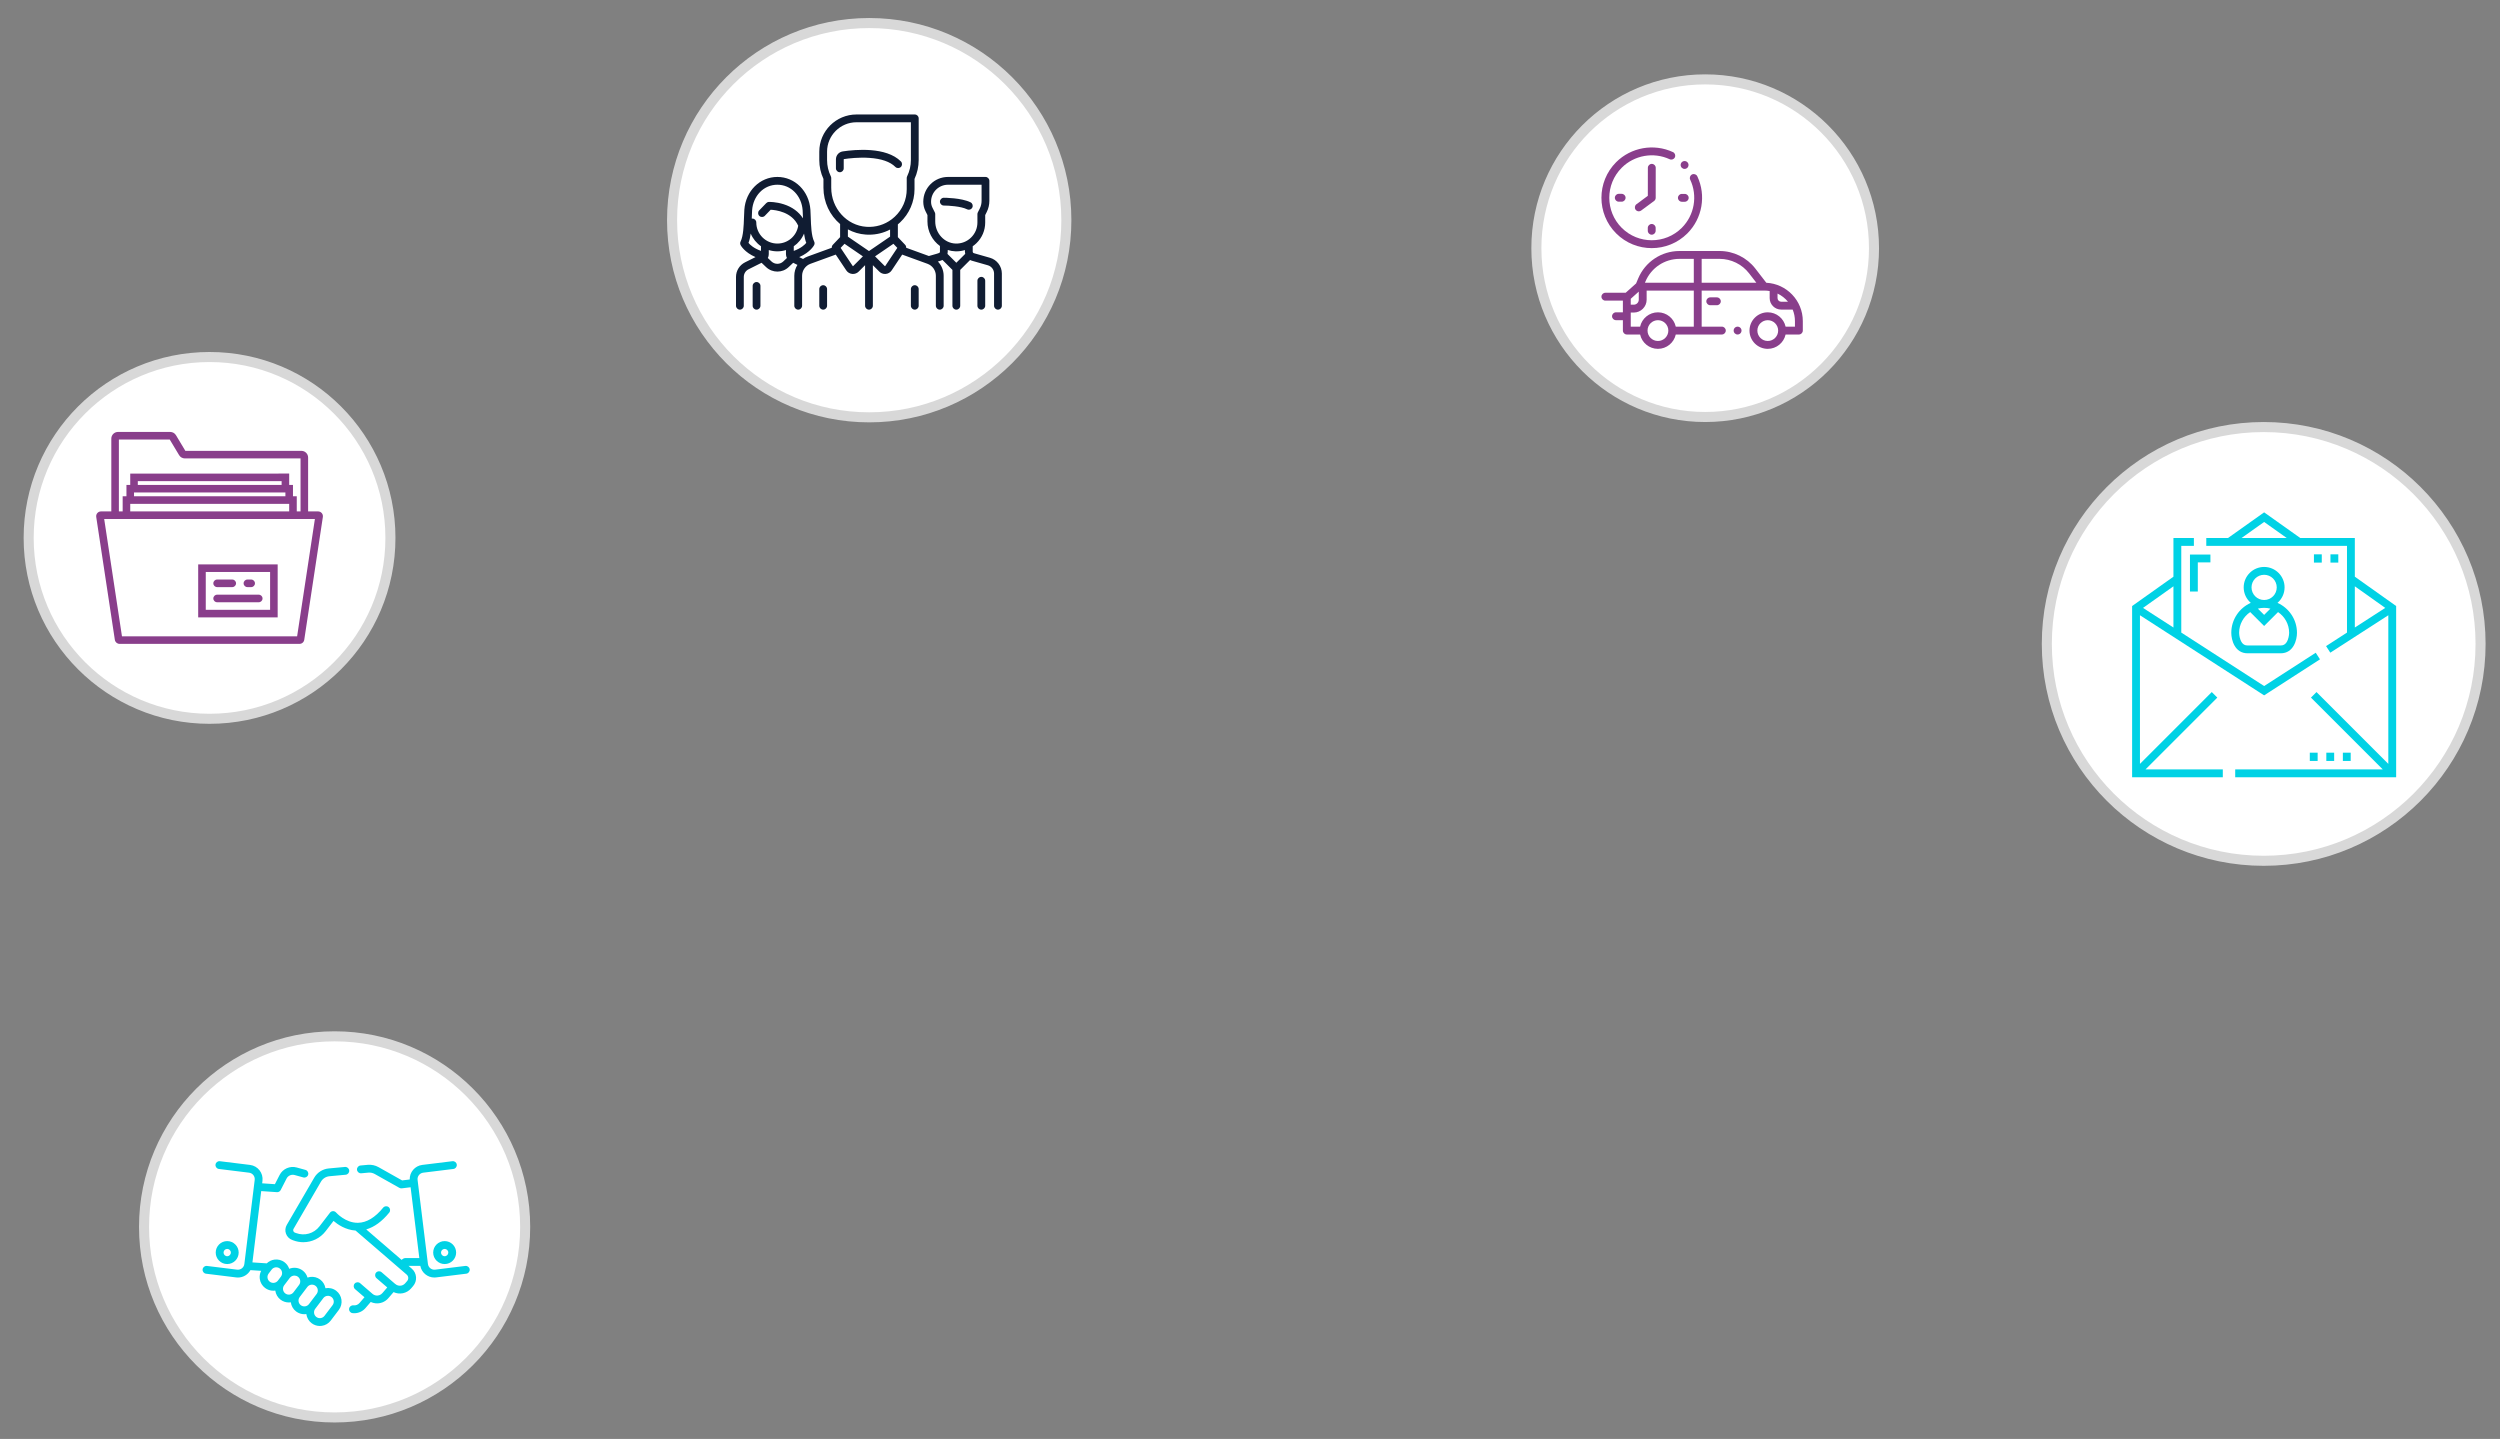 <?xml version="1.0" encoding="iso-8859-1"?>
<!-- Generator: Adobe Illustrator 16.0.0, SVG Export Plug-In . SVG Version: 6.00 Build 0)  -->
<!DOCTYPE svg PUBLIC "-//W3C//DTD SVG 1.1//EN" "http://www.w3.org/Graphics/SVG/1.1/DTD/svg11.dtd">
<svg version="1.1" id="Layer_1" xmlns="http://www.w3.org/2000/svg" xmlns:xlink="http://www.w3.org/1999/xlink" x="0px" y="0px"
	 viewBox="0 0 1244 716" style="enable-background:new 0 0 1244 716;" xml:space="preserve">
<rect x="0" y="0" width="1244" height="716" fill="#808080" stroke="none"/>
<g>
	<circle style="fill:#FFFFFF;stroke:#D8D8D8;stroke-width:5;" cx="848.5" cy="123.5" r="84"/>
	<path style="fill:#893E8B;" d="M821.916,123.467c6.415,0,12.832-2.443,17.716-7.327c7.457-7.457,9.446-18.872,4.951-28.405
		c-0.461-0.978-1.627-1.397-2.605-0.936c-0.978,0.461-1.396,1.627-0.936,2.605c3.793,8.044,2.114,17.676-4.178,23.967
		c-8.243,8.243-21.654,8.243-29.896,0c-8.243-8.242-8.243-21.654,0-29.896c6.25-6.251,15.835-7.952,23.85-4.233
		c0.981,0.456,2.145,0.029,2.6-0.952s0.028-2.145-0.952-2.599c-9.499-4.408-20.858-2.392-28.266,5.016
		c-9.769,9.769-9.769,25.664,0,35.433C809.084,121.025,815.499,123.468,821.916,123.467z"/>
	<path style="fill:#893E8B;" d="M836.902,100.4h1.422c1.08,0,1.957-0.876,1.957-1.958c0-1.081-0.877-1.958-1.957-1.958h-1.422
		c-1.081,0-1.958,0.877-1.958,1.958C834.944,99.524,835.821,100.4,836.902,100.4z"/>
	<path style="fill:#893E8B;" d="M805.508,96.448c-1.081,0-1.958,0.876-1.958,1.957s0.877,1.958,1.958,1.958h1.422
		c1.081,0,1.957-0.876,1.957-1.958s-0.876-1.957-1.957-1.957H805.508z"/>
	<path style="fill:#893E8B;" d="M819.939,113.411v1.422c0,1.081,0.877,1.958,1.958,1.958c1.08,0,1.957-0.877,1.957-1.958v-1.422
		c0-1.081-0.877-1.958-1.957-1.958C820.816,111.453,819.939,112.33,819.939,113.411z"/>
	<path style="fill:#893E8B;" d="M823.892,83.505c0.002-1.081-0.874-1.958-1.954-1.96c-0.002,0-0.002,0-0.003,0
		c-1.08,0-1.956,0.875-1.958,1.955l-0.018,13.936l-5.659,4.184c-0.87,0.643-1.054,1.868-0.411,2.738
		c0.384,0.519,0.976,0.794,1.576,0.794c0.403,0,0.812-0.125,1.162-0.383l6.452-4.77c0.499-0.369,0.793-0.951,0.794-1.571
		L823.892,83.505z"/>
	<path style="fill:#893E8B;" d="M838.248,84.049c0.516,0,1.021-0.209,1.384-0.573c0.364-0.364,0.574-0.869,0.574-1.384
		c0-0.515-0.21-1.02-0.574-1.383c-0.363-0.364-0.868-0.574-1.384-0.574c-0.515,0-1.02,0.21-1.384,0.574
		c-0.363,0.364-0.573,0.869-0.573,1.383c0,0.515,0.209,1.02,0.573,1.384C837.229,83.839,837.733,84.049,838.248,84.049z"/>
	<path style="fill:#893E8B;" d="M886.297,150.135c-0.991,0-1.798-0.807-1.798-1.798v-2.264c2.015,0.963,3.787,2.356,5.194,4.061
		L886.297,150.135L886.297,150.135z M846.749,128.813h8.938c5.698,0,11.179,2.693,14.661,7.203l3.602,4.665h-27.2V128.813z
		 M842.834,162.542h-8.971c-0.898-4.074-4.535-7.132-8.876-7.132c-4.34,0-7.978,3.058-8.875,7.132h-4.651v-7.015h1.502
		c3.531,0,6.404-2.874,6.404-6.405v-4.525h23.467V162.542L842.834,162.542z M824.987,169.674c-2.854,0-5.175-2.321-5.175-5.175
		s2.321-5.175,5.175-5.175c2.854,0,5.176,2.322,5.176,5.175S827.842,169.674,824.987,169.674z M815.452,145.104v4.018
		c0,1.373-1.116,2.49-2.489,2.49h-1.502v-2.936L815.452,145.104z M835.734,128.813h7.1v11.868h-24.312l0.249-0.595
		C821.648,133.238,828.307,128.813,835.734,128.813z M879.639,169.674c-2.854,0-5.175-2.321-5.175-5.175s2.321-5.175,5.175-5.175
		s5.175,2.322,5.175,5.175S882.492,169.674,879.639,169.674z M878.913,140.705l-5.467-7.081c-4.218-5.464-10.857-8.725-17.76-8.725
		h-19.952c-9.008,0-17.083,5.366-20.573,13.671l-1.046,2.49c-0.051,0.038-0.101,0.078-0.148,0.12l-5.029,4.5h-10.108
		c-1.081,0-1.958,0.876-1.958,1.957c0,1.081,0.877,1.958,1.958,1.958h8.717v5.814h-3.438c-1.081,0-1.957,0.876-1.957,1.958
		s0.876,1.958,1.957,1.958h3.438v5.175c0,1.081,0.876,1.958,1.957,1.958h6.609c0.897,4.074,4.535,7.133,8.875,7.133
		s7.978-3.059,8.876-7.133h22.927c1.081,0,1.957-0.876,1.957-1.958c0-1.081-0.876-1.958-1.957-1.958h-10.041v-17.945h31.22
		c0.892,0,1.765,0.082,2.615,0.23v3.511c0,3.15,2.562,5.712,5.713,5.712h5.738c0.727,1.773,1.13,3.712,1.13,5.744v2.749h-4.651
		c-0.898-4.074-4.535-7.132-8.875-7.132c-5.013,0-9.091,4.078-9.091,9.09s4.078,9.09,9.091,9.09c4.34,0,7.977-3.059,8.875-7.133
		h6.609c1.08,0,1.957-0.876,1.957-1.957v-4.706C897.08,149.571,889.015,141.198,878.913,140.705z"/>
	<path style="fill:#893E8B;" d="M851.023,147.968c-1.081,0-1.957,0.876-1.957,1.958c0,1.081,0.876,1.958,1.957,1.958h3.289
		c1.081,0,1.957-0.877,1.957-1.958c0-1.081-0.876-1.958-1.957-1.958H851.023z"/>
	<path style="fill:#893E8B;" d="M864.62,162.541c-0.517,0-1.02,0.21-1.386,0.574c-0.363,0.364-0.571,0.869-0.571,1.383
		c0,0.515,0.208,1.02,0.571,1.384c0.366,0.364,0.869,0.573,1.386,0.573c0.516,0,1.021-0.209,1.385-0.573
		c0.363-0.364,0.573-0.869,0.573-1.384c0-0.515-0.21-1.02-0.573-1.383C865.641,162.751,865.136,162.541,864.62,162.541z"/>
</g>
<g>
	<circle style="fill:#FFFFFF;stroke:#D8D8D8;stroke-width:5;" cx="432.52" cy="109.566" r="98.1"/>
	<path style="fill:#101C32;" d="M482.949,100.681c-4.501-2.25-12.941-2.276-13.298-2.276c-1.07,0-1.938,0.867-1.938,1.938
		s0.868,1.938,1.938,1.938c2.178,0,8.501,0.335,11.565,1.868c0.278,0.139,0.574,0.205,0.865,0.205c0.711,0,1.396-0.393,1.735-1.071
		C484.295,102.323,483.907,101.159,482.949,100.681z"/>
	<path style="fill:#101C32;" d="M483.174,118.234c-2.054,1.993-4.767,3.046-7.631,2.958c-5.608-0.168-10.17-5.108-10.17-11.01
		v-3.623c0-0.301-0.07-0.598-0.205-0.867l-1.197-2.394c-0.438-0.877-0.67-1.859-0.67-2.84v-0.115c0-4.644,3.778-8.422,8.422-8.422
		h16.71v8.049c0,1.3-0.308,2.603-0.889,3.767l-0.978,1.956c-0.135,0.27-0.205,0.566-0.205,0.867v4.144
		C486.361,113.565,485.229,116.24,483.174,118.234z M475.867,130.753l-4.397-4.397c0.077-0.349,0.12-0.73,0.12-1.151v-0.818
		c1.22,0.4,2.506,0.638,3.837,0.678c0.149,0.004,0.297,0.006,0.446,0.006c1.471,0,2.906-0.222,4.272-0.646v0.78
		c0,0.387,0.048,0.765,0.14,1.129L475.867,130.753z M440.481,132.389c-0.011,0.016-0.036,0.053-0.099,0.059
		c-0.063,0.008-0.094-0.025-0.108-0.039l-4.849-4.849l9.143-6.25l1.939,2.038L440.481,132.389z M432.404,124.93l-10.494-7.173
		v-3.618c2.715,1.468,5.756,2.386,8.989,2.595c0.511,0.033,1.019,0.049,1.525,0.049c3.706,0,7.271-0.886,10.474-2.567v3.54
		L432.404,124.93z M424.533,132.409c-0.013,0.013-0.044,0.045-0.108,0.039c-0.063-0.006-0.088-0.043-0.098-0.06l-6.027-9.04
		l1.939-2.038l9.143,6.25L424.533,132.409z M413.622,93.416v-4.808c0-0.292-0.066-0.58-0.192-0.843
		c-1.247-2.582-1.879-5.322-1.879-8.144v-4.144c0-8.072,6.567-14.638,14.638-14.638h27.07v18.782c0,2.821-0.632,5.561-1.879,8.144
		c-0.127,0.263-0.193,0.551-0.193,0.842v5.518c0,5.248-2.11,10.115-5.94,13.706c-0.478,0.448-0.975,0.868-1.488,1.26
		c-0.011,0.008-0.022,0.016-0.033,0.024c-3.589,2.725-7.984,4.049-12.575,3.752C421.321,112.231,413.622,103.688,413.622,93.416z
		 M394.974,124.854v-2.312c2.254-1.552,4.047-3.735,5.116-6.317c0.232,1.668,0.575,3.25,1.104,4.629
		C400.421,121.796,398.595,123.551,394.974,124.854z M386.821,121.196c-5.787,0-10.494-4.708-10.494-10.494
		c0-1.07-0.868-1.938-1.938-1.938c-0.108,0-0.214,0.011-0.318,0.028c0.006-0.167,0.011-0.333,0.017-0.499
		c0.043-1.333,0.085-2.591,0.162-3.67c0.248-3.482,1.639-6.691,3.918-9.035c2.299-2.366,5.373-3.668,8.653-3.668
		s6.354,1.303,8.653,3.668c2.279,2.344,3.67,5.553,3.918,9.035c0.076,1.079,0.118,2.337,0.162,3.669
		c0.004,0.115,0.008,0.23,0.012,0.346c-2.108-3.249-5.364-5.642-9.572-6.994c-3.887-1.249-7.229-1.171-7.371-1.167
		c-0.508,0.014-0.989,0.227-1.341,0.592l-3.497,3.626c-0.743,0.771-0.721,1.997,0.05,2.74c0.771,0.743,1.998,0.72,2.74-0.05
		l2.91-3.017c2.505,0.123,10.566,1.06,13.701,7.963C396.397,117.418,392.024,121.196,386.821,121.196z M389.768,130.093
		c-1.653,1.57-4.242,1.57-5.895,0l-1.802-1.712c0.304-0.57,0.471-1.216,0.471-1.893v-2.065c1.352,0.422,2.789,0.65,4.278,0.65
		c1.487,0,2.924-0.229,4.278-0.649v2.064c0,0.677,0.167,1.323,0.471,1.893L389.768,130.093z M378.666,124.848
		c-3.625-1.304-5.443-3.043-6.219-3.993c0.529-1.383,0.873-2.967,1.104-4.64c1.069,2.562,2.859,4.75,5.115,6.311V124.848z
		 M492.611,128.271l-8.003-2.287c-0.345-0.099-0.587-0.418-0.587-0.778v-2.671c0.651-0.451,1.272-0.956,1.853-1.52
		c2.814-2.73,4.363-6.393,4.363-10.313v-3.687l0.774-1.547c0.849-1.699,1.298-3.601,1.298-5.5v-9.986
		c0-1.07-0.868-1.938-1.938-1.938h-18.648c-6.781,0-12.298,5.517-12.298,12.298v0.116c0,1.579,0.374,3.161,1.08,4.573l0.993,1.985
		v3.166c0,5.016,2.472,9.517,6.216,12.225l0,2.8c0,0.432,0,0.61-1.6,1.068l-3.905,1.116l-11.296-4.108
		c0.041-0.533-0.139-1.075-0.528-1.483l-3.609-3.792v-6.367c0.381-0.314,0.758-0.637,1.122-0.979
		c4.554-4.269,7.166-10.295,7.166-16.534v-5.084c1.375-2.993,2.072-6.159,2.072-9.42V58.902c0-1.07-0.868-1.938-1.938-1.938h-29.008
		c-10.208,0-18.514,8.305-18.514,18.514v4.144c0,3.261,0.697,6.428,2.072,9.42v4.375c0,7.244,3.221,13.77,8.288,18.073v6.516
		l-3.61,3.792c-0.389,0.409-0.569,0.951-0.528,1.484l-11.923,4.335c-0.864,0.314-1.667,0.739-2.396,1.255l-1.873-0.936
		c5.573-2.426,7.339-5.838,7.424-6.007c0.273-0.545,0.273-1.188,0-1.733c-1.397-2.794-1.566-7.915-1.702-12.03
		c-0.045-1.37-0.088-2.664-0.17-3.816c-0.661-9.295-7.727-16.305-16.437-16.305s-15.776,7.009-16.437,16.305
		c-0.082,1.152-0.125,2.447-0.17,3.817c-0.136,4.115-0.305,9.236-1.702,12.03c-0.273,0.545-0.273,1.188,0,1.733
		c0.085,0.169,1.847,3.574,7.431,6.003l-5.201,2.6c-2.78,1.391-4.507,4.186-4.507,7.293v14.316c0,1.07,0.867,1.938,1.938,1.938
		s1.938-0.868,1.938-1.938v-14.316c0-1.631,0.906-3.097,2.365-3.827l6.476-3.238l2.253,2.141c1.575,1.497,3.595,2.245,5.617,2.245
		c2.021,0,4.042-0.749,5.617-2.245l2.252-2.14l2.111,1.056c-0.994,1.591-1.558,3.457-1.558,5.411v14.915
		c0,1.07,0.867,1.938,1.938,1.938s1.938-0.868,1.938-1.938v-14.915c0-2.66,1.68-5.059,4.18-5.968l12.57-4.571l5.233,7.85
		c0.669,1.003,1.741,1.647,2.941,1.766c0.134,0.013,0.267,0.02,0.4,0.02c1.059,0,2.073-0.417,2.831-1.175l3.192-3.192v20.186
		c0,1.07,0.868,1.938,1.938,1.938c1.07,0,1.938-0.868,1.938-1.938v-20.186l3.193,3.192c0.758,0.758,1.772,1.175,2.831,1.175
		c0.132,0,0.266-0.006,0.399-0.02c1.2-0.119,2.272-0.763,2.941-1.766l5.233-7.85l12.571,4.571c2.5,0.909,4.18,3.307,4.18,5.968
		v14.915c0,1.07,0.868,1.938,1.938,1.938s1.938-0.868,1.938-1.938v-14.915c0-2.694-1.07-5.221-2.866-7.09l0.479-0.137
		c0.483-0.138,1.142-0.327,1.803-0.651l4.948,4.948v17.845c0,1.07,0.868,1.938,1.938,1.938s1.938-0.868,1.938-1.938v-17.845
		l4.913-4.914c0.261,0.133,0.536,0.245,0.825,0.328l8.003,2.286c1.827,0.522,3.103,2.214,3.103,4.114v16.031
		c0,1.07,0.868,1.938,1.938,1.938c1.07,0,1.938-0.868,1.938-1.938v-16.031C498.524,132.49,496.093,129.266,492.611,128.271z"/>
	<path style="fill:#101C32;" d="M488.299,137.772c-1.07,0-1.938,0.868-1.938,1.938v12.432c0,1.07,0.868,1.938,1.938,1.938
		s1.938-0.868,1.938-1.938V139.71C490.236,138.64,489.369,137.772,488.299,137.772z"/>
	<path style="fill:#101C32;" d="M376.46,140.333c-1.07,0-1.938,0.868-1.938,1.938v9.87c0,1.07,0.867,1.938,1.938,1.938
		s1.938-0.868,1.938-1.938v-9.87C378.398,141.202,377.53,140.333,376.46,140.333z"/>
	<path style="fill:#101C32;" d="M448.278,80.324c-7.329-7.329-22.664-5.928-28.917-4.985c-1.97,0.297-3.399,1.964-3.399,3.963v4.464
		c0,1.07,0.868,1.938,1.938,1.938c1.07,0,1.938-0.868,1.938-1.938v-4.465c0-0.066,0.043-0.122,0.102-0.131
		c2.498-0.376,7.454-0.958,12.589-0.615c6.043,0.402,10.42,1.919,13.009,4.509c0.757,0.757,1.984,0.757,2.74,0
		C449.035,82.308,449.035,81.081,448.278,80.324z"/>
	<path style="fill:#101C32;" d="M409.612,141.916c-1.07,0-1.938,0.868-1.938,1.938v8.288c0,1.07,0.868,1.938,1.938,1.938
		c1.07,0,1.938-0.868,1.938-1.938v-8.288C411.55,142.784,410.682,141.916,409.612,141.916z"/>
	<path style="fill:#101C32;" d="M455.196,141.916c-1.07,0-1.938,0.868-1.938,1.938v8.288c0,1.07,0.868,1.938,1.938,1.938
		s1.938-0.868,1.938-1.938v-8.288C457.134,142.784,456.266,141.916,455.196,141.916z"/>
</g>
<g>
	<circle style="fill:#FFFFFF;stroke:#D8D8D8;stroke-width:5;" cx="104.269" cy="267.661" r="90.008"/>
	<path style="fill:#893E8B;" d="M147.849,316.627H60.689l-8.844-58.381h3.542h5.65h86.629h5.65h3.377L147.849,316.627z
		 M140.135,241.297H68.571v-1.883h71.564V241.297z M66.688,245.063h75.331v1.883H66.688V245.063z M64.805,250.713h79.097v3.766
		H64.805V250.713z M59.155,218.698h25.299l4.68,7.799c0.597,0.998,1.691,1.618,2.855,1.618h57.562v26.365h-1.883v-7.533h-1.883
		v-5.65h-1.883v-5.649H64.805v5.649h-1.883v5.65h-1.883v7.533h-1.883V218.698z M160.106,255.314
		c-0.454-0.529-1.117-0.834-1.817-0.834h-4.972v-26.804c0-1.836-1.493-3.33-3.33-3.33H92.236l-4.68-7.798
		c-0.597-0.998-1.691-1.618-2.855-1.618H58.716c-1.834,0.002-3.328,1.495-3.328,3.33v36.219h-5.139c-0.697,0-1.36,0.303-1.814,0.831
		c-0.456,0.527-0.659,1.226-0.554,1.921l9.262,61.132c0.183,1.178,1.177,2.03,2.365,2.03h89.519c1.19,0,2.185-0.853,2.367-2.035
		l9.26-61.12C160.762,256.546,160.562,255.845,160.106,255.314z"/>
	<path style="fill:#893E8B;" d="M102.387,284.612h32.015v18.833h-32.015V284.612z M98.62,307.211h39.548v-26.366H98.62V307.211z"/>
	<path style="fill:#893E8B;" d="M108.037,292.145h7.533c1.042,0,1.883-0.842,1.883-1.883s-0.842-1.883-1.883-1.883h-7.533
		c-1.042,0-1.883,0.842-1.883,1.883S106.995,292.145,108.037,292.145z"/>
	<path style="fill:#893E8B;" d="M123.103,292.145h1.883c1.042,0,1.883-0.842,1.883-1.883s-0.842-1.883-1.883-1.883h-1.883
		c-1.042,0-1.883,0.842-1.883,1.883S122.061,292.145,123.103,292.145z"/>
	<path style="fill:#893E8B;" d="M128.752,295.912h-20.716c-1.042,0-1.883,0.841-1.883,1.883c0,1.041,0.842,1.883,1.883,1.883h20.716
		c1.042,0,1.883-0.842,1.883-1.883C130.636,296.753,129.794,295.912,128.752,295.912z"/>
</g>
<g>
	<circle style="fill:#FFFFFF;stroke:#D8D8D8;stroke-width:5;" cx="166.5" cy="610.5" r="94.825"/>
	<path style="fill:#00D2E5;" d="M165.498,649.444l-4.027,5.318c-0.467,0.617-1.147,1.015-1.913,1.121
		c-0.767,0.105-1.529-0.094-2.146-0.561s-1.015-1.146-1.121-1.913s0.093-1.528,0.561-2.146l3.807-5.026
		c0.001-0.001,0.001-0.002,0.002-0.003l0.219-0.289c0.467-0.616,1.146-1.015,1.913-1.12s1.528,0.093,2.146,0.561
		C166.211,646.351,166.462,648.171,165.498,649.444z M149.689,649.475c-0.617-0.468-1.015-1.147-1.121-1.914
		c-0.106-0.766,0.093-1.527,0.56-2.145c0,0,0,0,0,0l2.793-3.688l1.014-1.339c0.467-0.617,1.147-1.015,1.914-1.121
		c0.767-0.104,1.528,0.094,2.145,0.561c1.273,0.965,1.524,2.784,0.562,4.058l-3.808,5.027c0,0.001,0,0.001,0,0.001
		C152.782,650.188,150.962,650.438,149.689,649.475z M141.965,643.625c-0.617-0.467-1.015-1.146-1.121-1.913
		s0.093-1.528,0.561-2.146l1.483-1.958c0,0,0,0,0-0.001l1.31-1.729c0.569-0.751,1.436-1.146,2.313-1.146
		c0.609,0,1.223,0.191,1.746,0.587c1.273,0.964,1.525,2.784,0.561,4.059l-2.793,3.688
		C145.06,644.338,143.239,644.59,141.965,643.625z M136.388,638.337c-0.766,0.105-1.528-0.094-2.146-0.561
		c-0.617-0.468-1.015-1.147-1.121-1.913c-0.106-0.767,0.093-1.528,0.561-2.146l1.483-1.959c0.467-0.616,1.147-1.015,1.913-1.12
		c0.767-0.105,1.528,0.093,2.146,0.561c0.617,0.467,1.015,1.146,1.121,1.913c0.105,0.766-0.093,1.527-0.561,2.145l-1.483,1.959
		C137.833,637.832,137.154,638.23,136.388,638.337z M167.289,642.281c-1.585-1.2-3.531-1.597-5.347-1.258
		c-0.285-1.721-1.201-3.242-2.597-4.299c-1.446-1.096-3.232-1.562-5.029-1.314c-0.445,0.062-0.878,0.166-1.293,0.309
		c-0.394-1.352-1.208-2.592-2.415-3.505c-1.986-1.505-4.54-1.745-6.692-0.86c-0.429-1.29-1.234-2.421-2.341-3.26
		c-1.446-1.095-3.232-1.561-5.029-1.313c-1.457,0.201-2.779,0.854-3.812,1.863l-7.127-0.474l4.368-35.484l7.827,0.532
		c0.044,0.002,0.089,0.004,0.132,0.004c0.727,0,1.397-0.406,1.732-1.06l2.933-5.724c0.743-1.448,2.421-2.185,3.99-1.751l4.356,1.205
		c1.036,0.285,2.109-0.321,2.396-1.357c0.287-1.037-0.322-2.109-1.358-2.396l-4.355-1.204c-3.338-0.924-6.911,0.643-8.493,3.728
		l-2.349,4.583l-6.335-0.431l0.15-1.219c0.48-3.897-2.3-7.457-6.196-7.937l-15.002-1.846c-1.069-0.131-2.039,0.627-2.17,1.694
		s0.627,2.039,1.694,2.17l15.002,1.847c0.855,0.105,1.618,0.537,2.148,1.217c0.53,0.679,0.764,1.524,0.659,2.379l-5.151,41.85
		c-0.217,1.765-1.831,3.023-3.596,2.808l-15.002-1.848c-1.068-0.13-2.039,0.628-2.17,1.695c-0.131,1.066,0.627,2.039,1.694,2.17
		l15.002,1.847c0.294,0.036,0.586,0.054,0.875,0.054c2.63,0,5.002-1.461,6.232-3.688l5.332,0.354
		c-0.638,1.234-0.882,2.631-0.688,4.034c0.248,1.797,1.181,3.39,2.627,4.484c1.192,0.903,2.616,1.379,4.086,1.379
		c0.312,0,0.627-0.021,0.943-0.065c0.021-0.002,0.04-0.006,0.06-0.01c0.002,0.021,0.004,0.041,0.007,0.061
		c0.248,1.797,1.181,3.39,2.627,4.485c1.224,0.927,2.664,1.374,4.092,1.374c0.335,0,0.669-0.027,1-0.076
		c0.225,1.747,1.121,3.406,2.632,4.551c1.224,0.928,2.663,1.375,4.092,1.375c0.334,0,0.667-0.027,0.997-0.076
		c0.003,0.021,0.005,0.044,0.007,0.065c0.249,1.797,1.181,3.39,2.627,4.484c1.193,0.903,2.616,1.379,4.086,1.379
		c0.313,0,0.628-0.021,0.943-0.065c1.797-0.248,3.39-1.181,4.485-2.627l4.027-5.318
		C170.863,648.811,170.274,644.542,167.289,642.281z"/>
	<path style="fill:#00D2E5;" d="M233.708,631.625c-0.131-1.067-1.102-1.825-2.17-1.695l-15.002,1.848
		c-1.768,0.217-3.378-1.043-3.596-2.808l-0.153-1.249l-0.036-0.289l-4.962-40.312c-0.105-0.854,0.129-1.699,0.659-2.379
		c0.53-0.68,1.293-1.111,2.148-1.217l15.002-1.847c1.067-0.131,1.826-1.103,1.694-2.17s-1.102-1.825-2.17-1.694l-15.002,1.847
		c-3.667,0.451-6.343,3.63-6.247,7.25l-3.783,0.466l-11.715-6.593c-1.659-0.935-3.539-1.336-5.438-1.161
		c-0.004,0-0.008,0.001-0.012,0.002l-3.526,0.325c-1.071,0.1-1.859,1.048-1.76,2.119c0.099,1.07,1.046,1.856,2.118,1.759
		l3.536-0.327c1.106-0.103,2.203,0.132,3.171,0.677l12.146,6.835c0.38,0.251,0.843,0.366,1.311,0.309l4.394-0.541l3.223,26.181
		l1.115,9.054l-7.009,0.005c-0.467,0.001-0.918,0.169-1.271,0.474l-0.542,0.423l-17.596-15.166
		c4.021-1.155,7.854-3.952,11.438-8.354c0.679-0.833,0.554-2.06-0.28-2.739c-0.833-0.679-2.061-0.553-2.739,0.28
		c-4.006,4.92-8.218,7.452-12.519,7.526c-6.266,0.118-10.87-5.078-10.913-5.127c-0.383-0.442-0.944-0.688-1.529-0.673
		c-0.585,0.017-1.132,0.296-1.488,0.76l-5.23,6.807c-2.756,3.587-7.45,4.924-11.682,3.325l-0.559-0.212
		c-0.49-0.185-0.69-0.568-0.766-0.78s-0.163-0.636,0.101-1.089l13.651-23.496c0.883-1.521,2.455-2.524,4.206-2.687l8.083-0.747
		c1.071-0.099,1.858-1.048,1.759-2.118s-1.047-1.857-2.118-1.76l-8.083,0.748c-3.002,0.277-5.699,2-7.214,4.607L142.7,609.518
		c-0.769,1.323-0.916,2.908-0.403,4.35c0.513,1.442,1.628,2.578,3.059,3.119l0.558,0.211c1.647,0.622,3.344,0.923,5.019,0.923
		c4.271-0.001,8.392-1.956,11.128-5.518l3.902-5.078c2.091,1.802,5.993,4.471,10.972,4.799l25.428,21.915
		c0.457,0.395,0.734,0.942,0.778,1.544c0.044,0.603-0.147,1.186-0.541,1.643l-0.991,1.148c-1.245,1.442-3.433,1.603-4.877,0.358
		c-0.081-0.07-0.167-0.13-0.255-0.184l-6.601-5.691c-0.814-0.702-2.044-0.611-2.746,0.203c-0.703,0.814-0.611,2.044,0.203,2.746
		l5.364,4.625l-2.447,2.84c-0.751,0.872-1.883,1.312-3.025,1.179c-0.684-0.081-1.324-0.363-1.851-0.818
		c-0.009-0.008-0.02-0.015-0.029-0.022l-6.133-5.288c-0.814-0.702-2.044-0.611-2.746,0.203s-0.611,2.044,0.203,2.746l4.687,4.042
		l-2.461,2.858c-0.752,0.872-1.886,1.312-3.028,1.178c-1.068-0.126-2.036,0.639-2.161,1.707c-0.125,1.067,0.639,2.035,1.707,2.161
		c0.289,0.033,0.576,0.05,0.863,0.05c2.126,0,4.161-0.921,5.57-2.554l2.631-3.057c0.719,0.343,1.492,0.567,2.293,0.661
		c2.43,0.286,4.832-0.65,6.43-2.503l2.636-3.06c2.915,1.383,6.516,0.72,8.722-1.837l0.992-1.15c1.073-1.246,1.596-2.834,1.475-4.473
		c-0.122-1.64-0.875-3.133-2.12-4.205l-1.598-1.377l5.842-0.005c0.638,3.364,3.599,5.789,6.987,5.789
		c0.289,0,0.581-0.019,0.875-0.054l15.002-1.848C233.081,633.664,233.839,632.692,233.708,631.625z"/>
	<path style="fill:#00D2E5;" d="M221.262,625.097c-1.001,0-1.817-0.815-1.817-1.817s0.815-1.816,1.817-1.816
		c1.002,0,1.817,0.814,1.817,1.816S222.264,625.097,221.262,625.097z M221.262,617.568c-3.149,0-5.711,2.562-5.711,5.711
		c0,3.149,2.562,5.711,5.711,5.711c3.149,0,5.711-2.562,5.711-5.711C226.973,620.131,224.411,617.568,221.262,617.568z"/>
	<path style="fill:#00D2E5;" d="M111.236,623.279c0-1.002,0.815-1.816,1.817-1.816s1.817,0.814,1.817,1.816
		s-0.815,1.817-1.817,1.817S111.236,624.281,111.236,623.279z M118.764,623.279c0-3.148-2.562-5.711-5.711-5.711
		s-5.711,2.562-5.711,5.711c0,3.149,2.562,5.711,5.711,5.711S118.764,626.429,118.764,623.279z"/>
</g>
<g>
	<circle style="fill:#FFFFFF;stroke:#D8D8D8;stroke-width:5;" cx="1126.414" cy="320.414" r="107.914"/>
	<rect x="1165.807" y="374.534" style="fill:#00D2E5;" width="3.899" height="4.113"/>
	<rect x="1157.581" y="374.534" style="fill:#00D2E5;" width="3.899" height="4.113"/>
	<rect x="1149.356" y="374.534" style="fill:#00D2E5;" width="3.899" height="4.113"/>
	<path style="fill:#00D2E5;" d="M1171.762,291.746l15.135,10.746l-15.135,9.763V291.746z M1126.633,259.723l11.26,7.996h-22.521
		L1126.633,259.723z M1171.762,286.963v-19.244h-27.133l-17.996-12.779l-17.997,12.779h-10.791v3.899h70.018v43.152l-10.42,6.721
		l2.114,3.277l28.868-18.622v73.962l-35.739-35.739l-2.758,2.758l35.739,35.738h-73.429v3.9h80.086v-85.205L1171.762,286.963z"/>
	<path style="fill:#00D2E5;" d="M1081.502,312.253l-15.135-9.762l15.135-10.747V312.253z M1103.337,347.127l-2.758-2.758
		l-35.739,35.739v-73.962l61.793,39.866l27.787-17.93l-2.114-3.277l-25.674,16.565l-41.229-26.603v-43.15h6.274v-3.899h-10.175
		v19.243l-20.562,14.598v85.205h45.13v-3.899h-38.473L1103.337,347.127z"/>
	<path style="fill:#00D2E5;" d="M1119.709,304.571l6.923,6.923l6.923-6.923c3.327,2.235,5.521,6.033,5.521,10.334
		c0,0.017-0.019,1.75-0.647,3.429c-0.957,2.551-2.497,2.846-3.572,2.846h-16.449c-1.061,0-2.581-0.286-3.542-2.77
		c-0.658-1.701-0.677-3.493-0.677-3.504C1114.188,310.604,1116.382,306.807,1119.709,304.571z M1120.356,292.287
		c0-3.459,2.815-6.275,6.276-6.275c3.46,0,6.274,2.815,6.274,6.275c0,3.461-2.814,6.275-6.274,6.275
		C1123.172,298.562,1120.356,295.747,1120.356,292.287z M1126.633,302.462c1.077,0,2.122,0.138,3.121,0.396l-3.121,3.12l-3.121-3.12
		C1124.509,302.6,1125.555,302.462,1126.633,302.462z M1110.289,314.905c0,3.519,1.697,10.175,8.118,10.175h16.449
		c6.422,0,8.119-6.656,8.119-10.175c0-6.646-3.989-12.373-9.696-14.926c2.158-1.866,3.527-4.622,3.527-7.693
		c0-5.61-4.564-10.175-10.174-10.175c-5.611,0-10.176,4.565-10.176,10.175c0,3.072,1.369,5.827,3.527,7.694
		C1114.278,302.532,1110.289,308.26,1110.289,314.905z"/>
	<rect x="1159.637" y="275.838" style="fill:#00D2E5;" width="3.9" height="4.111"/>
	<rect x="1151.413" y="275.838" style="fill:#00D2E5;" width="3.899" height="4.111"/>
	<polygon style="fill:#00D2E5;" points="1093.627,294.343 1089.727,294.343 1089.727,275.944 1099.902,275.944 1099.902,279.844 
		1093.627,279.844 	"/>
</g>
</svg>
